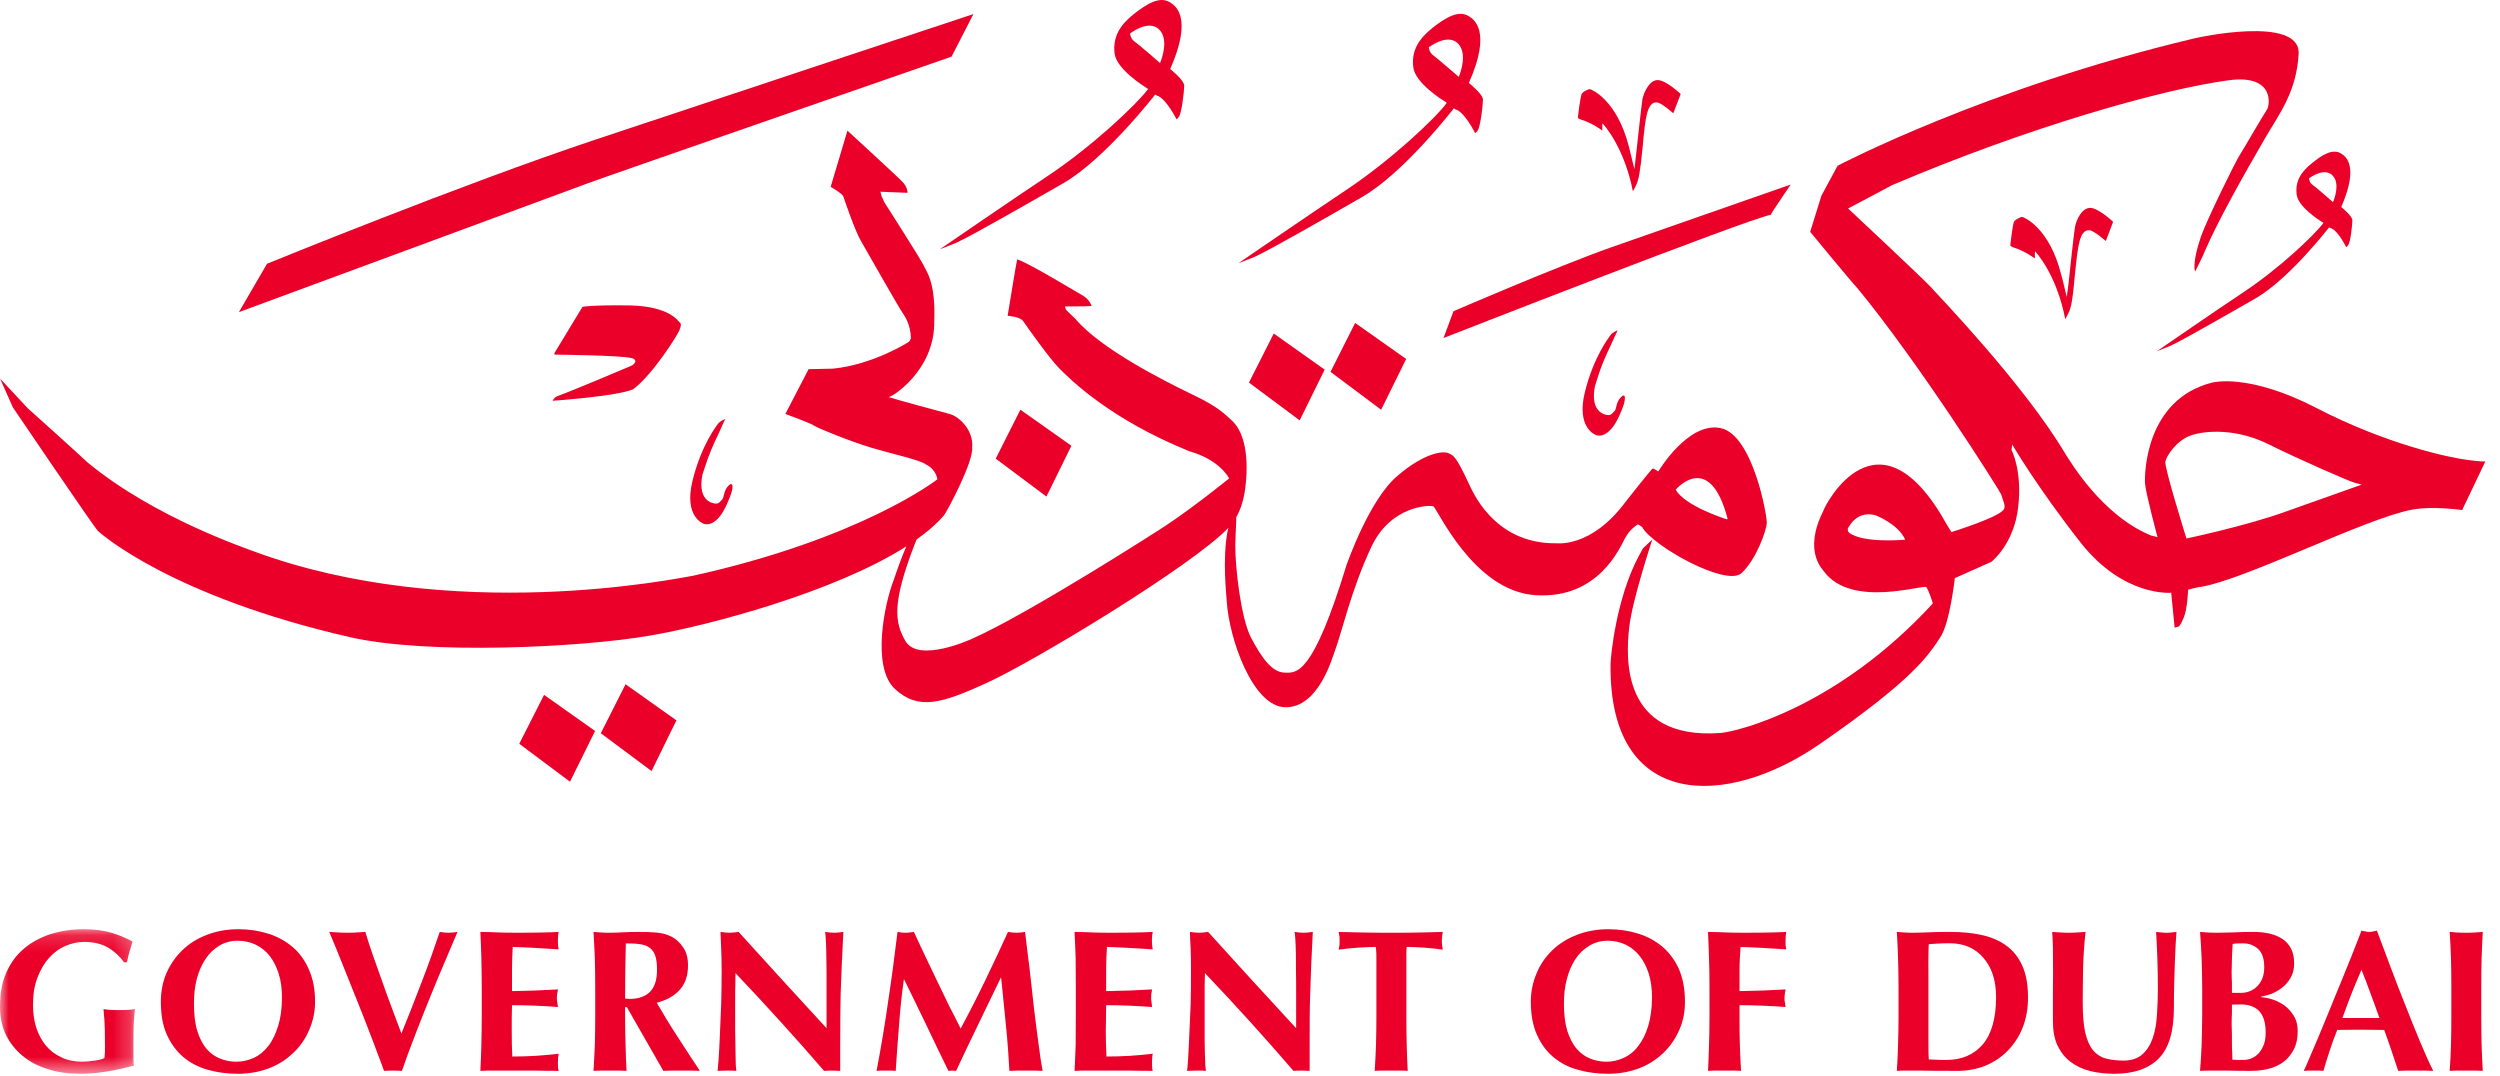<?xml version="1.0" encoding="UTF-8"?>
<svg width="144px" height="62px" viewBox="0 0 144 62" version="1.1" xmlns="http://www.w3.org/2000/svg" xmlns:xlink="http://www.w3.org/1999/xlink">
    <!-- Generator: Sketch 48.1 (47250) - http://www.bohemiancoding.com/sketch -->
    <title>Dubai GOV</title>
    <desc>Created with Sketch.</desc>
    <defs>
        <polygon id="path-1" points="0.145 0.037 0.145 0.537 0.115 0.537 0.115 0.037 0.145 0.037"></polygon>
        <polygon id="path-3" points="0 8.478 0 0.152 7.783 0.152 7.783 8.478 2.32257959e-16 8.478"></polygon>
    </defs>
    <g id="Logos" stroke="none" stroke-width="1" fill="none" fill-rule="evenodd" transform="translate(-243, -552)">
        <g id="Dubai-GOV" transform="translate(0, 396)">
            <g id="Logo/Dubai-GOV" transform="translate(216, 128)">
                <g id="Page-1" transform="translate(27, 28)">
                    <path d="M99.509,29.876 C99.523,29.917 99.419,29.917 99.35,29.876 C99.277,29.846 97.069,29.146 96.519,28.207 C96.519,28.207 98.466,25.895 99.509,29.876 M93.602,31.002 C93.899,30.458 94.202,30.316 94.294,30.233 C94.368,30.155 94.583,30.37 94.583,30.354 C95.189,31.456 99.44,33.821 100.314,33.01 C101.184,32.197 101.745,30.533 101.767,30.14 C101.799,29.754 100.97,25.039 99.104,24.657 C97.233,24.27 95.516,27.158 95.516,27.158 C95.516,27.158 95.254,26.965 95.189,26.991 C95.132,27.015 93.837,28.634 93.635,28.902 C91.636,31.602 89.639,31.281 89.637,31.293 C85.932,31.341 84.723,28.043 84.631,27.915 C83.805,26.116 83.68,26.249 83.457,26.116 C83.178,25.949 82.064,26.056 80.481,27.419 C78.861,28.795 77.59,32.473 77.569,32.517 C75.612,38.92 74.697,38.768 73.983,38.742 C73.261,38.72 72.671,37.885 72.064,36.739 C71.464,35.592 71.144,32.627 71.153,31.424 C71.167,30.447 71.233,29.96 71.198,29.815 C71.644,29.037 71.722,28.18 71.761,27.809 C71.785,27.563 72.041,25.271 70.996,24.264 C70.324,23.614 69.887,23.299 68.487,22.63 C67.097,21.956 63.402,20.102 61.949,18.373 C61.934,18.373 61.399,17.839 61.399,17.839 L61.34,17.652 L62.41,17.645 L62.878,17.625 C62.878,17.625 62.786,17.292 62.41,17.048 C62.198,16.941 59.308,15.167 58.589,14.939 C58.568,14.951 58.04,18.189 58.04,18.189 C58.04,18.189 58.756,18.234 58.931,18.495 C59.103,18.745 60.481,20.702 61.052,21.257 C61.614,21.814 63.877,24.119 68.523,25.999 C70.268,26.484 70.799,27.556 70.799,27.556 C70.799,27.556 68.871,29.121 67.246,30.209 C66.738,30.556 59.219,35.363 56.022,36.778 C55.924,36.828 52.912,38.204 52.157,36.929 C51.516,35.839 51.391,34.713 52.668,31.392 C52.668,31.396 52.728,31.249 52.8,31.071 C53.423,30.628 53.959,30.167 54.37,29.689 C54.555,29.458 56.082,26.584 55.995,25.788 C56.099,24.799 55.25,23.985 54.695,23.843 C54.136,23.703 51.441,22.961 51.171,22.868 C51.26,22.961 53.863,21.38 53.812,18.507 C53.904,16.235 53.349,15.626 53.209,15.301 C53.069,14.98 50.939,11.651 50.939,11.651 L50.776,11.297 L50.714,11.044 L52.27,11.107 C52.27,11.107 52.306,10.852 52.024,10.519 C51.818,10.281 48.812,7.525 48.812,7.525 L47.846,10.762 C47.846,10.762 48.522,11.146 48.577,11.321 C48.634,11.497 49.264,13.341 49.594,13.885 C49.917,14.428 51.729,17.669 52.083,18.168 C52.083,18.192 52.451,18.659 52.469,19.481 C52.469,19.499 52.395,19.654 52.347,19.69 C52.306,19.722 50.301,20.997 47.984,21.234 L46.575,21.264 L45.238,23.843 C45.238,23.843 46.768,24.404 46.893,24.517 C47.024,24.63 48.964,25.423 50.187,25.788 C51.311,26.127 53.013,26.498 53.298,26.734 C53.937,27.03 53.993,27.609 53.993,27.609 C53.993,27.609 49.638,31.02 39.888,33.17 C39.006,33.31 26.053,36.006 14.541,31.73 C14.361,31.644 8.909,29.846 5.032,26.626 C4.654,26.257 1.598,23.516 1.598,23.516 L5.2991453e-05,21.801 L0.745,23.471 C0.745,23.471 5.404,30.343 5.629,30.571 C5.864,30.803 9.993,34.379 20.159,36.7 C24.613,37.722 33.439,37.306 37.473,36.605 C40.803,36.032 48.046,34.121 52.204,31.471 C51.986,31.981 51.745,32.609 51.489,33.375 C50.94,34.769 50.188,38.435 51.551,39.688 C52.909,40.943 54.272,40.494 56.756,39.374 C59.502,38.137 68.691,32.578 70.759,30.4 C70.741,30.453 70.727,30.504 70.716,30.553 C70.385,32.238 70.662,34.463 70.662,34.639 C70.79,36.763 72.154,40.732 74.052,40.738 C75.944,40.749 76.719,37.94 76.892,37.482 C77.282,36.45 77.825,33.985 78.984,31.513 C80.103,29.11 82.349,29.089 82.554,29.161 C82.768,29.229 84.863,34.077 88.472,34.285 C92.079,34.496 93.3,31.551 93.602,31.002" id="Fill-1" fill="#EB0029"></path>
                    <polygon id="Fill-3" fill="#EB0029" points="58.773 23.599 57.353 26.418 60.274 28.602 61.712 25.676"></polygon>
                    <polygon id="Fill-5" fill="#EB0029" points="31.338 40.024 29.909 42.841 32.832 45.027 34.277 42.104"></polygon>
                    <polygon id="Fill-7" fill="#EB0029" points="38.961 41.492 36.032 39.413 34.606 42.234 37.529 44.412"></polygon>
                    <polygon id="Fill-9" fill="#EB0029" points="74.862 24.214 76.301 21.291 73.369 19.211 71.94 22.036"></polygon>
                    <polygon id="Fill-11" fill="#EB0029" points="76.637 21.419 79.554 23.602 80.995 20.676 78.057 18.602"></polygon>
                    <path d="M36.403,21.05 C36.403,21.05 33.094,22.461 32.102,22.82 C31.918,22.886 31.831,23.085 31.831,23.085 C31.831,23.085 35.572,22.827 36.478,22.417 C37.624,21.546 39.038,19.283 39.134,19.021 C39.243,18.757 39.243,18.635 39.154,18.575 C39.071,18.516 38.587,17.64 36.273,17.592 C33.946,17.562 33.549,17.675 33.549,17.675 L31.935,20.34 L31.935,20.426 C31.935,20.426 35.916,20.465 36.419,20.637 C36.829,20.783 36.403,21.05 36.403,21.05" id="Fill-13" fill="#EB0029"></path>
                    <path d="M54.808,3.264 L56.07,0.81 C56.07,0.81 41.976,5.477 34.29,8.044 C26.599,10.608 15.38,15.192 15.38,15.192 L13.76,17.979 C13.76,17.979 32.981,10.884 33.872,10.552 C34.764,10.212 54.808,3.264 54.808,3.264" id="Fill-15" fill="#EB0029"></path>
                    <path d="M65.389,2.424 C65.092,2.233 65.092,1.921 65.092,1.921 C66.298,1.09 66.794,1.615 66.958,1.978 C67.255,2.643 66.818,3.63 66.818,3.63 C66.818,3.63 65.576,2.542 65.389,2.424 M60.285,10.178 C58.63,11.273 54.136,14.357 54.136,14.357 C54.136,14.357 55.146,13.979 55.291,13.879 C55.924,13.591 58.806,11.957 61.251,10.551 C63.675,9.144 66.539,5.445 66.539,5.445 C66.539,5.445 66.679,5.542 66.696,5.523 C67.198,5.745 67.748,6.834 67.748,6.834 C67.748,6.834 67.748,6.948 67.905,6.728 C68.063,6.511 68.211,5.26 68.211,4.94 C68.211,4.613 67.404,3.977 67.404,3.977 C68.731,0.974 67.685,0.326 67.418,0.151 C66.794,-0.266 66.022,0.255 65.306,0.81 C64.516,1.44 64.085,2.12 64.2,3.086 C64.317,3.977 65.826,4.927 66.06,5.079 C66.081,5.094 66.093,5.1 66.093,5.1 L66.135,5.121 C65.49,5.997 62.903,8.445 60.285,10.178" id="Fill-17" fill="#EB0029"></path>
                    <path d="M82.596,3.219 C82.302,3.027 82.302,2.72 82.302,2.72 C83.507,1.895 84.001,2.417 84.164,2.78 C84.458,3.448 84.025,4.429 84.025,4.429 C84.025,4.429 82.771,3.342 82.596,3.219 M78.449,11.353 C80.891,9.946 83.743,6.238 83.743,6.238 C83.743,6.238 83.876,6.342 83.903,6.321 C84.402,6.541 84.946,7.628 84.946,7.628 C84.946,7.628 84.946,7.747 85.109,7.53 C85.272,7.307 85.418,6.059 85.418,5.739 C85.418,5.421 84.607,4.779 84.607,4.779 C85.938,1.781 84.89,1.122 84.625,0.947 C84.001,0.534 83.22,1.056 82.509,1.607 C81.717,2.242 81.283,2.919 81.407,3.885 C81.52,4.773 83.024,5.732 83.276,5.875 C83.291,5.894 83.303,5.899 83.303,5.899 L83.335,5.926 C82.7,6.796 80.104,9.244 77.495,10.973 C75.831,12.079 71.339,15.156 71.339,15.156 C71.339,15.156 72.359,14.782 72.501,14.678 C73.122,14.39 76.013,12.764 78.449,11.353" id="Fill-19" fill="#EB0029"></path>
                    <path d="M134.5,10.319 C134.736,10.857 134.379,11.642 134.379,11.642 C134.379,11.642 133.39,10.774 133.239,10.673 C133.001,10.525 133.001,10.269 133.001,10.269 C133.967,9.61 134.365,10.032 134.5,10.319 M132.288,11.21 C132.377,11.921 133.589,12.688 133.782,12.807 C133.797,12.815 133.803,12.818 133.803,12.818 L133.836,12.833 C133.316,13.537 131.251,15.498 129.157,16.876 C127.823,17.758 124.24,20.227 124.24,20.227 C124.24,20.227 125.048,19.921 125.171,19.843 C125.669,19.609 127.984,18.302 129.928,17.182 C131.875,16.053 134.156,13.097 134.156,13.097 C134.156,13.097 134.275,13.175 134.29,13.153 C134.694,13.332 135.124,14.203 135.124,14.203 C135.124,14.203 135.124,14.3 135.256,14.12 C135.387,13.944 135.496,12.949 135.496,12.693 C135.496,12.432 134.854,11.924 134.854,11.924 C135.909,9.52 135.084,8.995 134.866,8.855 C134.365,8.522 133.741,8.938 133.182,9.387 C132.546,9.892 132.19,10.436 132.288,11.21" id="Fill-21" fill="#EB0029"></path>
                    <path d="M91.057,6.886 C91.764,7.102 92.293,7.524 92.293,7.524 L92.293,7.153 L92.319,7.123 C92.319,7.123 93.54,8.395 94.054,11.017 C94.054,11.017 94.17,10.839 94.271,10.595 C94.377,10.349 94.476,9.987 94.624,8.391 C94.764,6.796 94.877,5.857 95.435,5.899 C95.705,5.914 96.38,6.526 96.38,6.526 L96.808,5.415 C96.808,5.415 95.952,4.601 95.474,4.613 C94.999,4.622 94.698,5.305 94.607,5.688 C94.556,5.977 94.226,9.021 94.226,9.021 L94.143,9.746 C94.143,9.746 93.837,8.484 93.834,8.484 C93.142,5.726 91.642,5.133 91.568,5.133 C91.479,5.133 91.217,5.269 91.125,5.377 C91.027,5.477 90.887,6.746 90.887,6.776 C90.887,6.814 91.042,6.891 91.057,6.886" id="Fill-23" fill="#EB0029"></path>
                    <path d="M119.522,13.058 C119.463,13.34 119.142,16.38 119.142,16.38 L119.044,17.114 C119.044,17.114 118.75,15.845 118.732,15.845 C118.052,13.091 116.552,12.492 116.469,12.492 C116.385,12.492 116.13,12.634 116.023,12.735 C115.931,12.845 115.794,14.107 115.794,14.14 C115.794,14.17 115.951,14.253 115.96,14.247 C116.674,14.47 117.208,14.891 117.208,14.891 L117.208,14.517 L117.229,14.485 C117.229,14.485 118.453,15.756 118.958,18.382 C118.958,18.382 119.069,18.201 119.178,17.958 C119.285,17.711 119.383,17.352 119.522,15.756 C119.683,14.158 119.784,13.225 120.349,13.261 C120.61,13.276 121.295,13.884 121.295,13.884 L121.715,12.776 C121.715,12.776 120.868,11.972 120.389,11.974 C119.9,11.984 119.602,12.664 119.522,13.058" id="Fill-25" fill="#EB0029"></path>
                    <path d="M92.824,19.793 C92.824,19.775 93.178,19.027 93.178,19.027 C93.178,19.027 92.896,19.128 92.782,19.279 C92.667,19.437 91.784,20.575 91.288,22.591 C90.774,24.686 91.939,25.063 91.939,25.063 C91.939,25.063 92.685,25.411 93.362,23.739 C93.362,23.733 93.614,23.192 93.594,22.901 C93.594,22.901 93.588,22.672 93.409,22.838 C93.071,23.132 93.127,23.516 93.012,23.659 C92.782,23.914 92.768,23.881 92.696,23.908 C92.619,23.926 91.529,23.887 91.874,22.22 C92.26,20.958 92.474,20.536 92.824,19.793" id="Fill-27" fill="#EB0029"></path>
                    <path d="M41.427,24.897 C41.427,24.879 41.775,24.131 41.775,24.131 C41.775,24.131 41.498,24.241 41.377,24.386 C41.26,24.535 40.381,25.675 39.888,27.699 C39.374,29.799 40.539,30.17 40.539,30.17 C40.539,30.17 41.287,30.518 41.953,28.845 C41.953,28.837 42.208,28.299 42.193,28.008 C42.193,28.008 42.182,27.781 42.001,27.936 C41.665,28.242 41.72,28.623 41.609,28.759 C41.377,29.018 41.362,28.985 41.287,29.005 C41.219,29.024 40.122,28.994 40.464,27.324 C40.863,26.065 41.073,25.646 41.427,24.897" id="Fill-29" fill="#EB0029"></path>
                    <path d="M103.145,10.629 C103.145,10.629 96.018,13.118 92.842,14.232 C89.666,15.355 83.722,17.925 83.722,17.925 L83.145,19.47 C83.145,19.47 100.599,12.634 101.995,12.372 C101.971,12.349 103.145,10.629 103.145,10.629" id="Fill-31" fill="#EB0029"></path>
                    <g id="Group-35" transform="translate(143.077, 26.522)">
                        <mask id="mask-2" fill="white">
                            <use xlink:href="#path-1"></use>
                        </mask>
                        <g id="Clip-34"></g>
                        <path d="M0.131,0.037 L0.115,0.114 C0.172,0.071 0.131,0.037 0.131,0.037" id="Fill-33" fill="#000000" mask="url(#mask-2)"></path>
                    </g>
                    <path d="M131.729,29.443 C129.421,30.287 125.939,31.017 125.939,31.017 C125.939,31.017 124.65,26.894 124.724,26.585 C124.784,26.272 125.366,25.361 126.203,25.079 C127.05,24.784 128.856,24.674 130.707,25.608 C132.499,26.498 135.348,27.734 135.612,27.802 C135.874,27.873 136.031,27.915 136.031,27.915 C136.031,27.915 132.157,29.289 131.729,29.443 M106.493,30.669 C106.46,30.643 106.389,30.47 106.457,30.399 C106.52,30.327 106.918,29.428 107.981,29.665 C108.002,29.665 109.3,30.14 109.745,31.085 C109.745,31.085 107.283,31.317 106.493,30.669 M142.169,26.498 C141.02,26.359 137.386,25.551 133.458,23.516 C129.522,21.475 127.469,22.025 127.41,22.039 C123.587,23.011 123.518,27.271 123.554,27.838 C123.587,28.397 124.275,30.943 124.275,30.943 C124.275,30.943 123.946,30.847 123.905,30.847 C121.071,29.689 119.258,26.585 118.979,26.166 C116.617,22.172 111.644,17.019 111.189,16.508 C110.72,16 106.451,12.01 106.451,12.01 L108.997,10.658 C116.846,7.317 124.493,5.151 128.355,4.625 C131.079,4.256 130.723,6.11 130.585,6.297 C130.446,6.485 129.157,8.71 128.973,8.989 C128.788,9.271 127.133,12.607 126.772,13.635 C126.227,15.24 126.441,15.643 126.441,15.643 C126.441,15.643 126.958,14.607 126.958,14.559 C127.74,12.735 129.225,10.103 130.488,7.928 C131.292,6.547 132.288,5.278 132.401,3.095 C132.505,0.861 126.507,2.171 126.403,2.209 C114.368,5.059 105.845,9.547 105.845,9.547 L104.915,11.268 L104.267,13.353 C104.267,13.353 106.864,16.508 106.911,16.508 C110.559,20.908 115.236,28.347 115.268,28.48 C115.36,28.831 115.581,29.169 115.39,29.38 C114.998,29.844 112.399,30.648 112.399,30.648 L112.158,30.254 C108.206,23.1 105.105,29.089 105.01,29.457 C103.822,31.825 105.058,32.865 105.058,32.912 C106.65,35.063 110.812,33.637 110.958,33.821 C111.097,34.011 111.329,34.713 111.329,34.76 C105.851,40.725 100.085,42.145 99.09,42.22 C93.327,42.635 93.656,37.807 93.844,36.13 C94.006,34.603 95.174,31.073 95.174,31.073 L94.631,31.587 C94.631,31.587 94.565,31.729 94.378,32.056 C93.095,34.475 92.768,37.814 92.768,38.275 C92.675,46.693 99.46,46.557 104.802,42.868 C110.295,39.076 111.082,37.73 111.775,36.688 C112.313,35.868 112.598,33.299 112.598,33.299 L114.704,32.36 C114.704,32.36 115.999,31.364 116.246,29.222 C116.495,27.081 115.863,25.919 115.863,25.919 L115.901,25.604 C115.901,25.604 117.378,28.118 119.85,31.261 C122.33,34.404 125.06,34.142 125.06,34.142 L125.259,36.153 L125.488,36.089 C125.488,36.089 125.577,36.073 125.781,35.58 C125.996,35.089 126.037,33.964 126.037,33.964 C126.037,33.964 126.73,33.785 126.744,33.809 C129.379,33.376 136.272,29.838 138.969,29.35 C140.175,29.134 141.818,29.38 141.818,29.38 L143.158,26.576 C143.107,26.587 142.918,26.594 142.169,26.498" id="Fill-36" fill="#EB0029"></path>
                    <g id="Group-40" transform="translate(0, 53.371)">
                        <mask id="mask-4" fill="white">
                            <use xlink:href="#path-3"></use>
                        </mask>
                        <g id="Clip-39"></g>
                        <path d="M6.826,4.81 C6.589,4.81 6.398,4.805 6.274,4.793 C6.143,4.781 6.045,4.769 5.962,4.75 C5.965,4.861 5.989,5.063 6.013,5.366 C6.037,5.664 6.045,6.127 6.045,6.76 L6.045,7.223 C6.037,7.362 6.027,7.477 6.018,7.567 C5.965,7.6 5.89,7.636 5.793,7.656 C5.683,7.684 5.584,7.704 5.451,7.722 C5.338,7.739 5.21,7.751 5.077,7.766 C4.952,7.772 4.839,7.784 4.738,7.784 C4.295,7.784 3.885,7.701 3.54,7.535 C3.187,7.371 2.887,7.146 2.643,6.857 C2.411,6.569 2.219,6.219 2.088,5.826 C1.966,5.425 1.901,4.994 1.901,4.528 C1.901,3.922 1.981,3.385 2.162,2.93 C2.335,2.475 2.558,2.095 2.831,1.798 C3.106,1.489 3.425,1.26 3.772,1.112 C4.132,0.961 4.485,0.883 4.839,0.883 C5.382,0.883 5.84,0.989 6.217,1.204 C6.586,1.424 6.891,1.7 7.144,2.054 L7.311,2.054 C7.353,1.852 7.4,1.649 7.453,1.462 C7.516,1.26 7.572,1.064 7.638,0.862 C7.213,0.639 6.793,0.458 6.363,0.339 C5.923,0.217 5.412,0.152 4.821,0.152 C4.141,0.152 3.502,0.247 2.908,0.434 C2.328,0.627 1.809,0.898 1.378,1.272 C0.941,1.637 0.606,2.101 0.359,2.66 C0.115,3.219 -5.2991453e-05,3.863 -5.2991453e-05,4.606 C-5.2991453e-05,5.202 0.103,5.74 0.335,6.219 C0.564,6.694 0.891,7.107 1.298,7.445 C1.708,7.784 2.192,8.034 2.76,8.212 C3.318,8.393 3.936,8.478 4.602,8.478 C5.115,8.478 5.641,8.435 6.158,8.348 C6.693,8.265 7.204,8.144 7.721,8.001 C7.697,7.923 7.694,7.81 7.688,7.644 C7.685,7.477 7.685,7.297 7.685,7.1 L7.685,6.718 C7.685,6.525 7.685,6.331 7.688,6.127 C7.694,5.918 7.697,5.725 7.702,5.538 C7.721,5.36 7.73,5.196 7.742,5.06 C7.753,4.917 7.768,4.816 7.783,4.75 C7.697,4.769 7.596,4.781 7.456,4.793 C7.32,4.805 7.111,4.81 6.826,4.81" id="Fill-38" fill="#EB0029" mask="url(#mask-4)"></path>
                    </g>
                    <path d="M16.021,59.097 C15.873,59.563 15.691,59.953 15.45,60.255 C15.213,60.561 14.936,60.784 14.622,60.933 C14.295,61.075 13.966,61.155 13.615,61.155 C13.285,61.155 12.976,61.093 12.682,60.977 C12.382,60.859 12.12,60.675 11.897,60.413 C11.677,60.151 11.493,59.807 11.363,59.379 C11.232,58.954 11.172,58.425 11.172,57.805 C11.172,57.305 11.22,56.839 11.331,56.4 C11.446,55.957 11.618,55.57 11.832,55.247 C12.046,54.919 12.316,54.663 12.622,54.477 C12.943,54.281 13.294,54.186 13.695,54.186 C14.066,54.186 14.411,54.266 14.732,54.415 C15.043,54.568 15.314,54.783 15.536,55.062 C15.751,55.342 15.926,55.683 16.051,56.084 C16.182,56.486 16.241,56.937 16.241,57.445 C16.241,58.081 16.166,58.636 16.021,59.097 M16.864,54.554 C16.464,54.216 16.001,53.955 15.463,53.782 C14.928,53.613 14.354,53.523 13.731,53.523 C13.056,53.523 12.441,53.639 11.891,53.857 C11.339,54.07 10.869,54.37 10.48,54.754 C10.094,55.134 9.794,55.57 9.574,56.084 C9.363,56.59 9.266,57.133 9.266,57.701 C9.266,58.434 9.37,59.064 9.607,59.59 C9.842,60.112 10.16,60.549 10.561,60.888 C10.959,61.221 11.431,61.47 11.963,61.619 C12.507,61.771 13.086,61.85 13.695,61.85 C14.343,61.85 14.945,61.743 15.492,61.533 C16.036,61.328 16.496,61.027 16.888,60.65 C17.289,60.273 17.592,59.833 17.81,59.326 C18.029,58.82 18.148,58.277 18.148,57.695 C18.148,56.994 18.029,56.378 17.798,55.856 C17.572,55.333 17.26,54.893 16.864,54.554" id="Fill-41" fill="#EB0029"></path>
                    <path d="M25.329,53.678 C25.023,54.591 24.681,55.549 24.294,56.551 C23.917,57.552 23.522,58.539 23.121,59.531 C22.937,59.035 22.753,58.539 22.56,58.033 C22.373,57.529 22.185,57.028 22.013,56.524 C21.832,56.025 21.66,55.532 21.49,55.054 C21.324,54.569 21.167,54.108 21.041,53.678 C20.869,53.69 20.7,53.702 20.534,53.711 C20.361,53.723 20.183,53.725 20.017,53.725 C19.838,53.725 19.666,53.723 19.493,53.711 C19.322,53.702 19.137,53.69 18.965,53.678 C19.083,53.972 19.232,54.329 19.41,54.747 C19.574,55.169 19.761,55.624 19.954,56.102 C20.15,56.593 20.352,57.091 20.56,57.617 C20.765,58.137 20.976,58.642 21.16,59.138 C21.353,59.637 21.537,60.106 21.701,60.555 C21.867,60.995 22.013,61.372 22.12,61.682 C22.274,61.676 22.45,61.666 22.637,61.666 C22.824,61.666 22.996,61.676 23.15,61.682 C23.377,61.027 23.632,60.33 23.923,59.584 C24.211,58.84 24.499,58.104 24.796,57.382 C25.09,56.658 25.373,55.975 25.649,55.333 C25.922,54.683 26.154,54.136 26.354,53.678 C26.154,53.711 25.979,53.725 25.837,53.725 C25.688,53.725 25.516,53.711 25.329,53.678" id="Fill-43" fill="#EB0029"></path>
                    <path d="M31.272,53.711 C30.827,53.722 30.314,53.725 29.742,53.725 C29.384,53.725 29.048,53.722 28.703,53.708 C28.358,53.69 28.013,53.684 27.669,53.678 C27.69,54.182 27.717,54.683 27.726,55.187 C27.735,55.684 27.75,56.262 27.75,56.901 L27.75,58.484 C27.75,59.136 27.735,59.708 27.726,60.205 C27.717,60.707 27.69,61.2 27.669,61.682 C27.726,61.682 27.8,61.676 27.892,61.676 C27.978,61.666 28.109,61.666 28.293,61.666 L28.983,61.666 L30.138,61.666 C30.672,61.666 31.098,61.666 31.398,61.676 C31.706,61.676 31.965,61.682 32.182,61.682 C32.163,61.636 32.158,61.58 32.143,61.503 C32.14,61.441 32.135,61.342 32.135,61.217 C32.135,61.093 32.14,60.995 32.143,60.926 C32.158,60.855 32.163,60.778 32.182,60.695 C31.73,60.748 31.279,60.79 30.839,60.817 C30.394,60.843 29.951,60.855 29.508,60.855 C29.482,60.388 29.476,59.896 29.476,59.397 L29.476,58.648 C29.482,58.398 29.491,58.15 29.491,57.899 C30.367,57.899 31.255,57.938 32.14,58.003 C32.123,57.873 32.111,57.784 32.095,57.715 C32.083,57.649 32.075,57.588 32.075,57.517 C32.075,57.439 32.083,57.367 32.083,57.296 C32.102,57.228 32.116,57.128 32.14,56.99 C31.698,57.017 31.264,57.036 30.863,57.053 C30.456,57.064 29.993,57.08 29.491,57.088 L29.491,55.82 C29.491,55.399 29.514,54.976 29.532,54.545 C29.621,54.545 29.77,54.554 29.974,54.56 C30.174,54.566 30.402,54.576 30.661,54.59 C30.902,54.605 31.163,54.626 31.436,54.637 C31.703,54.652 31.948,54.671 32.182,54.683 C32.163,54.602 32.149,54.522 32.143,54.459 C32.135,54.385 32.135,54.281 32.135,54.165 C32.135,53.966 32.149,53.8 32.182,53.678 C32.024,53.69 31.718,53.701 31.272,53.711" id="Fill-45" fill="#EB0029"></path>
                    <path d="M36.267,57.537 C36.225,57.537 36.18,57.534 36.142,57.528 C36.1,57.528 36.052,57.523 36.005,57.514 C36.005,56.458 36.023,55.392 36.047,54.338 C36.362,54.338 36.633,54.35 36.864,54.385 C37.09,54.415 37.28,54.484 37.419,54.59 C37.567,54.694 37.672,54.849 37.743,55.053 C37.814,55.253 37.844,55.523 37.844,55.865 C37.844,56.429 37.713,56.844 37.443,57.128 C37.166,57.398 36.78,57.537 36.267,57.537 M37.829,57.759 C38.412,57.606 38.86,57.353 39.169,56.994 C39.484,56.636 39.63,56.176 39.63,55.609 C39.63,55.261 39.573,54.958 39.431,54.7 C39.294,54.459 39.113,54.246 38.875,54.07 C38.774,54.001 38.667,53.943 38.551,53.895 C38.447,53.841 38.31,53.8 38.165,53.767 C38.004,53.735 37.829,53.713 37.615,53.702 C37.404,53.684 37.157,53.679 36.861,53.679 C36.46,53.679 36.13,53.684 35.86,53.702 C35.598,53.713 35.355,53.726 35.141,53.726 C34.948,53.726 34.778,53.722 34.615,53.71 C34.454,53.702 34.318,53.69 34.187,53.679 C34.22,54.183 34.238,54.682 34.262,55.187 C34.276,55.683 34.285,56.262 34.285,56.901 L34.285,58.484 C34.285,59.136 34.276,59.709 34.262,60.205 C34.238,60.706 34.22,61.199 34.187,61.681 C34.318,61.676 34.454,61.666 34.612,61.666 L35.141,61.666 L35.658,61.666 C35.818,61.666 35.957,61.676 36.088,61.681 C36.059,61.199 36.047,60.706 36.033,60.205 C36.017,59.703 36.005,59.13 36.005,58.484 L36.005,58.009 L36.106,58.009 L38.207,61.681 C38.379,61.676 38.551,61.666 38.727,61.666 L39.268,61.666 L39.787,61.666 C39.956,61.666 40.135,61.676 40.313,61.681 C39.888,61.037 39.457,60.389 39.036,59.729 C38.604,59.07 38.207,58.411 37.829,57.759" id="Fill-47" fill="#EB0029"></path>
                    <path d="M47.523,53.678 C47.55,53.755 47.552,53.901 47.567,54.133 C47.582,54.349 47.594,54.626 47.594,54.931 C47.6,55.246 47.6,55.585 47.609,55.957 L47.609,57.076 L47.609,58.205 L47.609,59.225 C46.742,58.285 45.892,57.356 45.063,56.45 C44.237,55.541 43.4,54.617 42.544,53.678 C42.33,53.711 42.152,53.725 42.018,53.725 C41.894,53.725 41.721,53.711 41.501,53.678 C41.508,53.954 41.525,54.275 41.54,54.643 C41.555,55.006 41.567,55.457 41.567,55.992 C41.567,56.59 41.555,57.201 41.54,57.842 C41.516,58.482 41.492,59.076 41.465,59.626 C41.441,60.175 41.418,60.638 41.391,61.022 C41.361,61.4 41.344,61.618 41.335,61.682 C41.51,61.676 41.691,61.666 41.87,61.666 L42.134,61.666 C42.224,61.666 42.324,61.676 42.414,61.682 C42.398,61.595 42.398,61.479 42.381,61.343 C42.381,61.193 42.372,61.01 42.369,60.788 C42.363,60.561 42.356,60.285 42.356,59.956 C42.345,59.631 42.345,59.231 42.345,58.768 L42.345,57.413 C42.345,57.183 42.345,56.949 42.356,56.729 C42.356,56.501 42.356,56.28 42.363,56.052 C44.16,57.942 45.856,59.819 47.467,61.682 C47.594,61.676 47.743,61.666 47.915,61.666 C48.087,61.666 48.242,61.676 48.396,61.682 L48.396,60.285 C48.396,59.723 48.396,59.197 48.402,58.701 C48.402,58.214 48.414,57.715 48.423,57.21 C48.438,56.702 48.461,56.168 48.485,55.595 C48.513,55.02 48.545,54.384 48.577,53.678 C48.361,53.711 48.188,53.725 48.058,53.725 C47.921,53.725 47.743,53.711 47.523,53.678" id="Fill-49" fill="#EB0029"></path>
                    <path d="M59.56,58.092 C59.474,57.353 59.391,56.601 59.308,55.834 C59.207,55.062 59.127,54.344 59.044,53.678 C58.854,53.711 58.69,53.725 58.559,53.725 C58.417,53.725 58.254,53.711 58.06,53.678 C57.638,54.617 57.189,55.558 56.729,56.512 C56.269,57.466 55.802,58.377 55.333,59.245 C55.128,58.832 54.911,58.398 54.671,57.942 C54.445,57.48 54.219,57.017 53.993,56.536 C53.758,56.058 53.533,55.577 53.304,55.098 C53.07,54.617 52.855,54.139 52.641,53.678 C52.552,53.69 52.475,53.702 52.395,53.711 C52.318,53.722 52.243,53.725 52.175,53.725 C52.092,53.725 52.008,53.722 51.934,53.711 C51.86,53.702 51.783,53.69 51.697,53.678 C51.531,55.033 51.358,56.369 51.156,57.695 C50.967,59.019 50.746,60.348 50.49,61.682 C50.589,61.676 50.678,61.666 50.767,61.666 L51.043,61.666 L51.31,61.666 C51.405,61.666 51.5,61.676 51.593,61.682 C51.649,60.811 51.714,59.94 51.783,59.07 C51.845,58.199 51.934,57.32 52.06,56.426 L52.083,56.426 C52.52,57.32 52.953,58.199 53.369,59.07 C53.782,59.94 54.201,60.811 54.629,61.682 C54.664,61.682 54.695,61.676 54.739,61.676 C54.768,61.666 54.81,61.666 54.849,61.666 C54.885,61.666 54.926,61.666 54.956,61.676 C54.994,61.676 55.03,61.682 55.072,61.682 C55.491,60.787 55.915,59.896 56.343,59.013 C56.77,58.132 57.204,57.228 57.65,56.31 L57.666,56.31 C57.763,57.228 57.855,58.15 57.944,59.082 C58.039,60.014 58.099,60.882 58.14,61.682 C58.304,61.676 58.47,61.666 58.631,61.666 L59.103,61.666 L59.578,61.666 C59.736,61.666 59.899,61.676 60.054,61.682 C59.983,61.292 59.899,60.785 59.822,60.146 C59.733,59.507 59.649,58.82 59.56,58.092" id="Fill-51" fill="#EB0029"></path>
                    <path d="M65.496,53.711 C65.044,53.722 64.537,53.725 63.96,53.725 C63.616,53.725 63.262,53.722 62.92,53.708 C62.588,53.69 62.243,53.684 61.895,53.678 C61.916,54.182 61.943,54.683 61.958,55.187 C61.963,55.684 61.967,56.262 61.967,56.901 L61.967,58.484 C61.967,59.136 61.963,59.708 61.958,60.205 C61.943,60.707 61.916,61.2 61.895,61.682 C61.958,61.682 62.026,61.676 62.115,61.676 C62.204,61.666 62.341,61.666 62.508,61.666 L63.211,61.666 L64.364,61.666 C64.89,61.666 65.318,61.666 65.627,61.676 C65.93,61.676 66.194,61.682 66.399,61.682 C66.381,61.636 66.369,61.58 66.367,61.503 C66.358,61.441 66.358,61.342 66.358,61.217 C66.358,61.093 66.358,60.995 66.367,60.926 C66.369,60.855 66.381,60.778 66.399,60.695 C65.954,60.748 65.502,60.79 65.062,60.817 C64.617,60.843 64.168,60.855 63.732,60.855 C63.708,60.388 63.693,59.896 63.693,59.397 C63.693,59.153 63.699,58.897 63.705,58.648 C63.708,58.398 63.714,58.15 63.714,57.899 C64.59,57.899 65.472,57.938 66.36,58.003 C66.343,57.873 66.328,57.784 66.325,57.715 C66.307,57.649 66.307,57.588 66.307,57.517 C66.307,57.439 66.307,57.367 66.31,57.296 C66.325,57.228 66.334,57.128 66.36,56.99 C65.915,57.017 65.49,57.036 65.084,57.053 C64.667,57.064 64.215,57.08 63.714,57.088 L63.714,55.82 C63.714,55.399 63.734,54.976 63.761,54.545 C63.847,54.545 63.993,54.554 64.197,54.56 C64.396,54.566 64.62,54.576 64.872,54.59 C65.128,54.605 65.389,54.626 65.659,54.637 C65.924,54.652 66.17,54.671 66.399,54.683 C66.381,54.602 66.369,54.522 66.367,54.459 C66.358,54.385 66.349,54.281 66.349,54.165 C66.349,53.966 66.367,53.8 66.399,53.678 C66.244,53.69 65.942,53.701 65.496,53.711" id="Fill-53" fill="#EB0029"></path>
                    <path d="M74.566,53.678 C74.586,53.755 74.599,53.901 74.613,54.133 C74.628,54.349 74.634,54.626 74.643,54.931 C74.643,55.246 74.643,55.585 74.649,55.957 C74.658,56.319 74.658,56.702 74.658,57.076 L74.658,58.205 L74.658,59.225 C73.787,58.285 72.935,57.356 72.106,56.45 C71.274,55.541 70.443,54.617 69.587,53.678 C69.373,53.711 69.189,53.725 69.064,53.725 C68.927,53.725 68.755,53.711 68.541,53.678 C68.544,53.954 68.559,54.275 68.582,54.643 C68.598,55.006 68.601,55.457 68.601,55.992 C68.601,56.59 68.598,57.201 68.582,57.842 C68.556,58.482 68.532,59.076 68.503,59.626 C68.484,60.175 68.452,60.638 68.434,61.022 C68.411,61.4 68.387,61.618 68.372,61.682 C68.55,61.676 68.729,61.666 68.904,61.666 L69.174,61.666 C69.272,61.666 69.355,61.676 69.459,61.682 C69.448,61.595 69.441,61.479 69.426,61.343 C69.421,61.193 69.412,61.01 69.405,60.788 C69.405,60.561 69.388,60.285 69.388,59.956 L69.388,58.768 L69.388,57.413 L69.388,56.729 C69.388,56.501 69.394,56.28 69.405,56.052 C71.203,57.942 72.9,59.819 74.503,61.682 C74.634,61.676 74.78,61.666 74.961,61.666 C75.121,61.666 75.279,61.676 75.436,61.682 L75.436,60.285 C75.436,59.723 75.436,59.197 75.439,58.701 C75.439,58.214 75.452,57.715 75.469,57.21 C75.487,56.702 75.504,56.168 75.525,55.595 C75.552,55.02 75.584,54.384 75.618,53.678 C75.395,53.711 75.222,53.725 75.095,53.725 C74.961,53.725 74.78,53.711 74.566,53.678" id="Fill-55" fill="#EB0029"></path>
                    <path d="M83.104,53.679 C82.866,53.684 82.64,53.69 82.438,53.696 C82.228,53.702 82.017,53.707 81.799,53.711 C81.58,53.714 81.348,53.714 81.075,53.723 C80.816,53.725 80.51,53.725 80.136,53.725 C79.773,53.725 79.471,53.725 79.207,53.723 C78.945,53.714 78.699,53.714 78.481,53.711 C78.261,53.707 78.038,53.702 77.825,53.696 C77.611,53.69 77.367,53.684 77.106,53.679 C77.12,53.762 77.138,53.845 77.153,53.93 C77.16,54.017 77.162,54.105 77.162,54.186 C77.162,54.275 77.16,54.355 77.153,54.444 C77.138,54.528 77.12,54.617 77.106,54.7 C77.281,54.677 77.469,54.652 77.673,54.632 C77.872,54.611 78.071,54.596 78.261,54.582 C78.452,54.569 78.642,54.56 78.817,54.554 C78.983,54.546 79.123,54.543 79.245,54.543 C79.263,54.625 79.271,54.76 79.278,54.95 C79.281,55.134 79.281,55.339 79.281,55.564 L79.281,58.481 C79.281,59.129 79.271,59.703 79.257,60.204 C79.239,60.707 79.215,61.2 79.183,61.682 C79.31,61.676 79.453,61.666 79.617,61.666 L80.136,61.666 L80.659,61.666 C80.813,61.666 80.952,61.676 81.084,61.682 C81.06,61.2 81.036,60.707 81.027,60.204 C81.012,59.703 81.007,59.129 81.007,58.481 L81.007,55.564 L81.007,54.95 C81.007,54.855 81.007,54.772 81.012,54.7 C81.012,54.632 81.021,54.576 81.027,54.543 C81.143,54.543 81.289,54.546 81.461,54.554 C81.628,54.56 81.815,54.569 82.002,54.582 C82.195,54.596 82.379,54.611 82.581,54.632 C82.771,54.652 82.944,54.677 83.104,54.7 C83.086,54.617 83.08,54.528 83.065,54.444 C83.056,54.355 83.048,54.275 83.048,54.186 C83.048,54.105 83.056,54.017 83.065,53.93 C83.08,53.845 83.086,53.762 83.104,53.679" id="Fill-57" fill="#EB0029"></path>
                    <path d="M94.936,59.097 C94.793,59.563 94.598,59.953 94.36,60.255 C94.132,60.561 93.852,60.784 93.531,60.933 C93.217,61.075 92.88,61.155 92.53,61.155 C92.204,61.155 91.895,61.093 91.6,60.977 C91.303,60.859 91.042,60.675 90.821,60.413 C90.59,60.151 90.418,59.807 90.275,59.379 C90.147,58.954 90.082,58.425 90.082,57.805 C90.082,57.305 90.133,56.839 90.249,56.4 C90.361,55.957 90.528,55.57 90.742,55.247 C90.961,54.919 91.223,54.663 91.544,54.477 C91.856,54.281 92.218,54.186 92.61,54.186 C92.981,54.186 93.326,54.266 93.644,54.415 C93.959,54.568 94.22,54.783 94.443,55.062 C94.666,55.342 94.838,55.683 94.969,56.084 C95.091,56.486 95.156,56.937 95.156,57.445 C95.156,58.081 95.075,58.636 94.936,59.097 M95.783,54.554 C95.385,54.216 94.924,53.955 94.378,53.782 C93.843,53.613 93.267,53.523 92.643,53.523 C91.971,53.523 91.354,53.639 90.804,53.857 C90.26,54.07 89.788,54.37 89.393,54.754 C89.007,55.134 88.703,55.57 88.499,56.084 C88.285,56.59 88.175,57.133 88.175,57.701 C88.175,58.434 88.291,59.064 88.522,59.59 C88.751,60.112 89.066,60.549 89.474,60.888 C89.871,61.221 90.332,61.47 90.887,61.619 C91.419,61.771 91.998,61.85 92.619,61.85 C93.261,61.85 93.858,61.743 94.411,61.533 C94.954,61.328 95.417,61.027 95.807,60.65 C96.202,60.273 96.505,59.833 96.725,59.326 C96.954,58.82 97.054,58.277 97.054,57.695 C97.054,56.994 96.939,56.378 96.722,55.856 C96.493,55.333 96.172,54.893 95.783,54.554" id="Fill-59" fill="#EB0029"></path>
                    <path d="M101.98,53.711 C101.534,53.722 101.024,53.725 100.45,53.725 C100.106,53.725 99.755,53.722 99.417,53.708 C99.071,53.69 98.727,53.684 98.382,53.678 C98.4,54.182 98.43,54.683 98.439,55.187 C98.457,55.684 98.466,56.262 98.466,56.901 L98.466,58.484 C98.466,59.136 98.457,59.708 98.439,60.205 C98.43,60.707 98.4,61.2 98.382,61.682 C98.513,61.676 98.653,61.666 98.81,61.666 L99.336,61.666 L99.853,61.666 C100.011,61.666 100.153,61.676 100.284,61.682 C100.257,61.2 100.23,60.707 100.216,60.207 C100.197,59.708 100.197,59.139 100.197,58.497 L100.197,57.899 C101.068,57.899 101.954,57.938 102.848,58.003 C102.83,57.873 102.815,57.784 102.806,57.715 C102.788,57.649 102.788,57.588 102.788,57.517 C102.788,57.439 102.788,57.367 102.8,57.296 C102.806,57.228 102.817,57.128 102.848,56.99 C102.402,57.017 101.971,57.036 101.561,57.053 C101.155,57.064 100.697,57.08 100.197,57.088 L100.197,55.82 C100.197,55.399 100.228,54.976 100.257,54.545 C100.343,54.545 100.477,54.554 100.688,54.56 C100.887,54.566 101.115,54.576 101.368,54.59 C101.627,54.605 101.882,54.626 102.149,54.637 C102.414,54.652 102.66,54.671 102.889,54.683 C102.881,54.602 102.863,54.522 102.85,54.459 C102.848,54.385 102.848,54.281 102.848,54.165 C102.848,53.966 102.863,53.8 102.889,53.678 C102.735,53.69 102.431,53.701 101.98,53.711" id="Fill-61" fill="#EB0029"></path>
                    <path d="M114.208,60.157 C113.694,60.751 112.996,61.052 112.12,61.052 C111.879,61.052 111.673,61.052 111.511,61.04 C111.353,61.037 111.213,61.028 111.097,61.021 C111.097,60.96 111.091,60.843 111.082,60.656 C111.077,60.471 111.077,60.267 111.077,60.042 L111.077,59.331 L111.077,58.737 L111.077,56.657 L111.077,56.084 L111.073,55.38 C111.073,55.146 111.077,54.938 111.082,54.754 C111.091,54.566 111.097,54.438 111.097,54.388 C111.273,54.373 111.451,54.355 111.623,54.35 C111.805,54.338 112.033,54.332 112.303,54.332 C112.713,54.332 113.076,54.401 113.406,54.545 C113.732,54.688 114.006,54.893 114.243,55.169 C114.472,55.431 114.66,55.757 114.787,56.141 C114.909,56.518 114.974,56.95 114.974,57.433 C114.974,58.648 114.715,59.557 114.208,60.157 M115.562,54.465 C115.17,54.182 114.695,53.975 114.149,53.857 C113.602,53.734 112.987,53.678 112.325,53.678 C111.813,53.678 111.397,53.684 111.073,53.701 C110.753,53.713 110.468,53.726 110.206,53.726 C110.022,53.726 109.849,53.722 109.686,53.711 C109.531,53.701 109.392,53.69 109.258,53.678 C109.285,54.182 109.318,54.683 109.327,55.187 C109.342,55.684 109.356,56.262 109.356,56.901 L109.356,58.484 C109.356,59.136 109.342,59.708 109.327,60.205 C109.318,60.707 109.285,61.199 109.258,61.682 C109.392,61.676 109.531,61.666 109.686,61.666 L110.206,61.666 C110.513,61.666 110.875,61.666 111.288,61.676 C111.698,61.682 112.197,61.682 112.776,61.682 C113.331,61.682 113.848,61.584 114.333,61.393 C114.826,61.194 115.251,60.915 115.616,60.549 C115.99,60.175 116.287,59.729 116.495,59.213 C116.707,58.687 116.813,58.107 116.813,57.466 C116.813,56.726 116.707,56.114 116.486,55.629 C116.269,55.14 115.96,54.759 115.562,54.465" id="Fill-63" fill="#EB0029"></path>
                    <path d="M124.783,53.726 C124.7,53.726 124.609,53.722 124.51,53.71 C124.404,53.702 124.306,53.69 124.192,53.679 C124.225,54.216 124.249,54.747 124.267,55.282 C124.282,55.82 124.294,56.352 124.294,56.89 C124.294,57.433 124.276,57.957 124.24,58.461 C124.21,58.963 124.133,59.409 123.993,59.804 C123.857,60.19 123.658,60.502 123.396,60.733 C123.132,60.971 122.763,61.09 122.291,61.09 C121.914,61.09 121.581,61.043 121.296,60.971 C121.002,60.891 120.761,60.733 120.562,60.497 C120.363,60.261 120.218,59.922 120.111,59.486 C120.016,59.046 119.965,58.476 119.965,57.766 C119.965,57.1 119.974,56.435 119.986,55.782 C120.001,55.135 120.045,54.433 120.128,53.679 C119.974,53.69 119.814,53.702 119.644,53.71 C119.481,53.722 119.326,53.726 119.169,53.726 C119.006,53.726 118.848,53.722 118.69,53.71 C118.522,53.702 118.363,53.69 118.207,53.679 C118.224,53.871 118.233,54.162 118.248,54.554 C118.251,54.938 118.257,55.448 118.257,56.076 C118.257,56.286 118.257,56.492 118.251,56.691 C118.248,56.878 118.248,57.079 118.248,57.296 L118.248,57.976 L118.248,58.811 C118.248,59.37 118.332,59.833 118.512,60.223 C118.7,60.606 118.943,60.923 119.264,61.161 C119.585,61.405 119.959,61.584 120.39,61.693 C120.818,61.794 121.287,61.85 121.786,61.85 C122.909,61.85 123.765,61.554 124.342,60.971 C124.927,60.377 125.217,59.409 125.217,58.052 C125.217,57.551 125.221,57.065 125.235,56.61 C125.244,56.159 125.26,55.739 125.274,55.362 C125.288,54.985 125.303,54.652 125.319,54.361 C125.343,54.082 125.351,53.845 125.366,53.679 C125.268,53.69 125.176,53.702 125.072,53.71 C124.986,53.722 124.884,53.726 124.783,53.726" id="Fill-65" fill="#EB0029"></path>
                    <path d="M130.404,60.146 C130.33,60.344 130.235,60.502 130.125,60.644 C129.998,60.778 129.867,60.882 129.718,60.947 C129.555,61.021 129.391,61.052 129.225,61.052 L128.889,61.052 C128.788,61.043 128.693,61.04 128.583,61.037 C128.583,60.935 128.577,60.811 128.577,60.65 C128.565,60.496 128.559,60.324 128.559,60.14 L128.559,59.569 C128.551,59.378 128.542,59.186 128.542,58.998 C128.542,58.758 128.551,58.553 128.559,58.377 L128.559,57.867 C128.634,57.867 128.705,57.867 128.788,57.861 C128.862,57.856 128.955,57.856 129.068,57.856 C129.538,57.856 129.896,57.988 130.143,58.253 C130.38,58.523 130.503,58.927 130.503,59.47 C130.503,59.724 130.472,59.953 130.404,60.146 M128.559,55.247 C128.565,54.958 128.583,54.664 128.601,54.373 C128.682,54.355 128.746,54.35 128.815,54.343 C128.877,54.343 128.993,54.337 129.175,54.337 C129.406,54.337 129.597,54.373 129.751,54.453 C129.911,54.522 130.042,54.626 130.143,54.739 C130.241,54.861 130.316,55.005 130.357,55.175 C130.404,55.342 130.422,55.52 130.422,55.707 C130.422,55.957 130.38,56.174 130.309,56.364 C130.226,56.551 130.128,56.703 129.998,56.824 C129.884,56.943 129.733,57.036 129.569,57.1 C129.418,57.157 129.258,57.189 129.094,57.189 L128.559,57.189 L128.559,56.601 C128.551,56.405 128.542,56.21 128.542,56.001 C128.542,55.79 128.551,55.546 128.559,55.247 M131.563,57.899 C131.346,57.753 131.105,57.632 130.874,57.561 C130.636,57.487 130.422,57.445 130.241,57.439 L130.241,57.406 C130.422,57.376 130.618,57.32 130.844,57.24 C131.063,57.151 131.272,57.029 131.465,56.878 C131.655,56.729 131.819,56.536 131.943,56.308 C132.083,56.075 132.142,55.802 132.142,55.481 C132.142,55.169 132.089,54.893 131.976,54.664 C131.866,54.433 131.696,54.246 131.491,54.099 C131.278,53.96 131.037,53.851 130.749,53.779 C130.455,53.711 130.143,53.678 129.784,53.678 C129.448,53.678 129.103,53.684 128.732,53.702 C128.369,53.713 128.018,53.725 127.681,53.725 C127.49,53.725 127.318,53.722 127.157,53.711 C127,53.702 126.86,53.69 126.723,53.678 C126.768,54.182 126.786,54.683 126.813,55.187 C126.827,55.684 126.846,56.262 126.846,56.902 L126.846,58.484 C126.846,59.136 126.827,59.708 126.813,60.205 C126.786,60.707 126.768,61.2 126.723,61.682 C126.86,61.676 127.033,61.666 127.262,61.666 L127.903,61.666 C128.2,61.666 128.485,61.666 128.75,61.676 C129.02,61.682 129.308,61.682 129.62,61.682 C129.97,61.682 130.316,61.649 130.639,61.571 C130.972,61.493 131.251,61.366 131.507,61.182 C131.762,61 131.964,60.751 132.115,60.46 C132.27,60.163 132.348,59.812 132.348,59.397 C132.348,59.04 132.27,58.746 132.115,58.503 C131.964,58.259 131.78,58.057 131.563,57.899" id="Fill-67" fill="#EB0029"></path>
                    <path d="M134.923,58.636 C135.095,58.158 135.271,57.695 135.445,57.24 C135.627,56.785 135.818,56.325 136.022,55.859 C136.209,56.325 136.387,56.785 136.548,57.24 C136.72,57.695 136.884,58.158 137.056,58.636 L134.923,58.636 Z M138.568,57.95 C138.275,57.229 137.992,56.486 137.707,55.731 C137.43,54.98 137.157,54.269 136.911,53.607 C136.833,53.627 136.753,53.639 136.688,53.651 C136.622,53.672 136.539,53.678 136.465,53.678 C136.387,53.678 136.307,53.672 136.251,53.651 C136.177,53.639 136.096,53.627 136.022,53.607 C135.847,54.053 135.659,54.527 135.46,55.042 C135.249,55.558 135.035,56.076 134.825,56.607 C134.611,57.134 134.388,57.655 134.183,58.176 C133.966,58.693 133.773,59.18 133.583,59.631 C133.396,60.08 133.223,60.484 133.067,60.843 C132.918,61.2 132.792,61.479 132.697,61.682 C132.808,61.676 132.909,61.666 132.998,61.666 L133.274,61.666 L133.56,61.666 C133.643,61.666 133.732,61.676 133.83,61.682 C133.937,61.295 134.061,60.911 134.192,60.517 C134.316,60.118 134.463,59.723 134.625,59.325 C134.822,59.32 135.027,59.32 135.229,59.317 C135.428,59.317 135.633,59.311 135.832,59.311 C136.081,59.311 136.335,59.317 136.586,59.317 C136.833,59.32 137.079,59.32 137.329,59.325 C137.475,59.723 137.618,60.118 137.748,60.517 C137.885,60.911 138.01,61.295 138.137,61.682 C138.301,61.676 138.461,61.666 138.63,61.666 L139.123,61.666 L139.62,61.666 C139.789,61.666 139.961,61.676 140.155,61.682 C139.928,61.233 139.676,60.677 139.406,60.026 C139.133,59.372 138.853,58.684 138.568,57.95 L138.568,57.95 Z" id="Fill-69" fill="#EB0029"></path>
                    <path d="M142.941,55.187 C142.959,54.683 142.977,54.182 143.007,53.678 C142.879,53.69 142.734,53.702 142.573,53.711 C142.418,53.722 142.243,53.726 142.05,53.726 C141.857,53.726 141.678,53.722 141.533,53.711 C141.376,53.702 141.227,53.69 141.102,53.678 C141.135,54.182 141.162,54.683 141.176,55.187 C141.192,55.684 141.197,56.262 141.197,56.902 L141.197,58.484 C141.197,59.135 141.192,59.708 141.176,60.205 C141.162,60.707 141.135,61.199 141.102,61.682 C141.227,61.676 141.376,61.666 141.533,61.666 L142.05,61.666 L142.573,61.666 C142.734,61.666 142.879,61.676 143.007,61.682 C142.977,61.199 142.959,60.707 142.941,60.205 C142.926,59.708 142.921,59.135 142.921,58.484 L142.921,56.902 C142.921,56.262 142.926,55.684 142.941,55.187" id="Fill-71" fill="#EB0029"></path>
                </g>
            </g>
        </g>
    </g>
</svg>